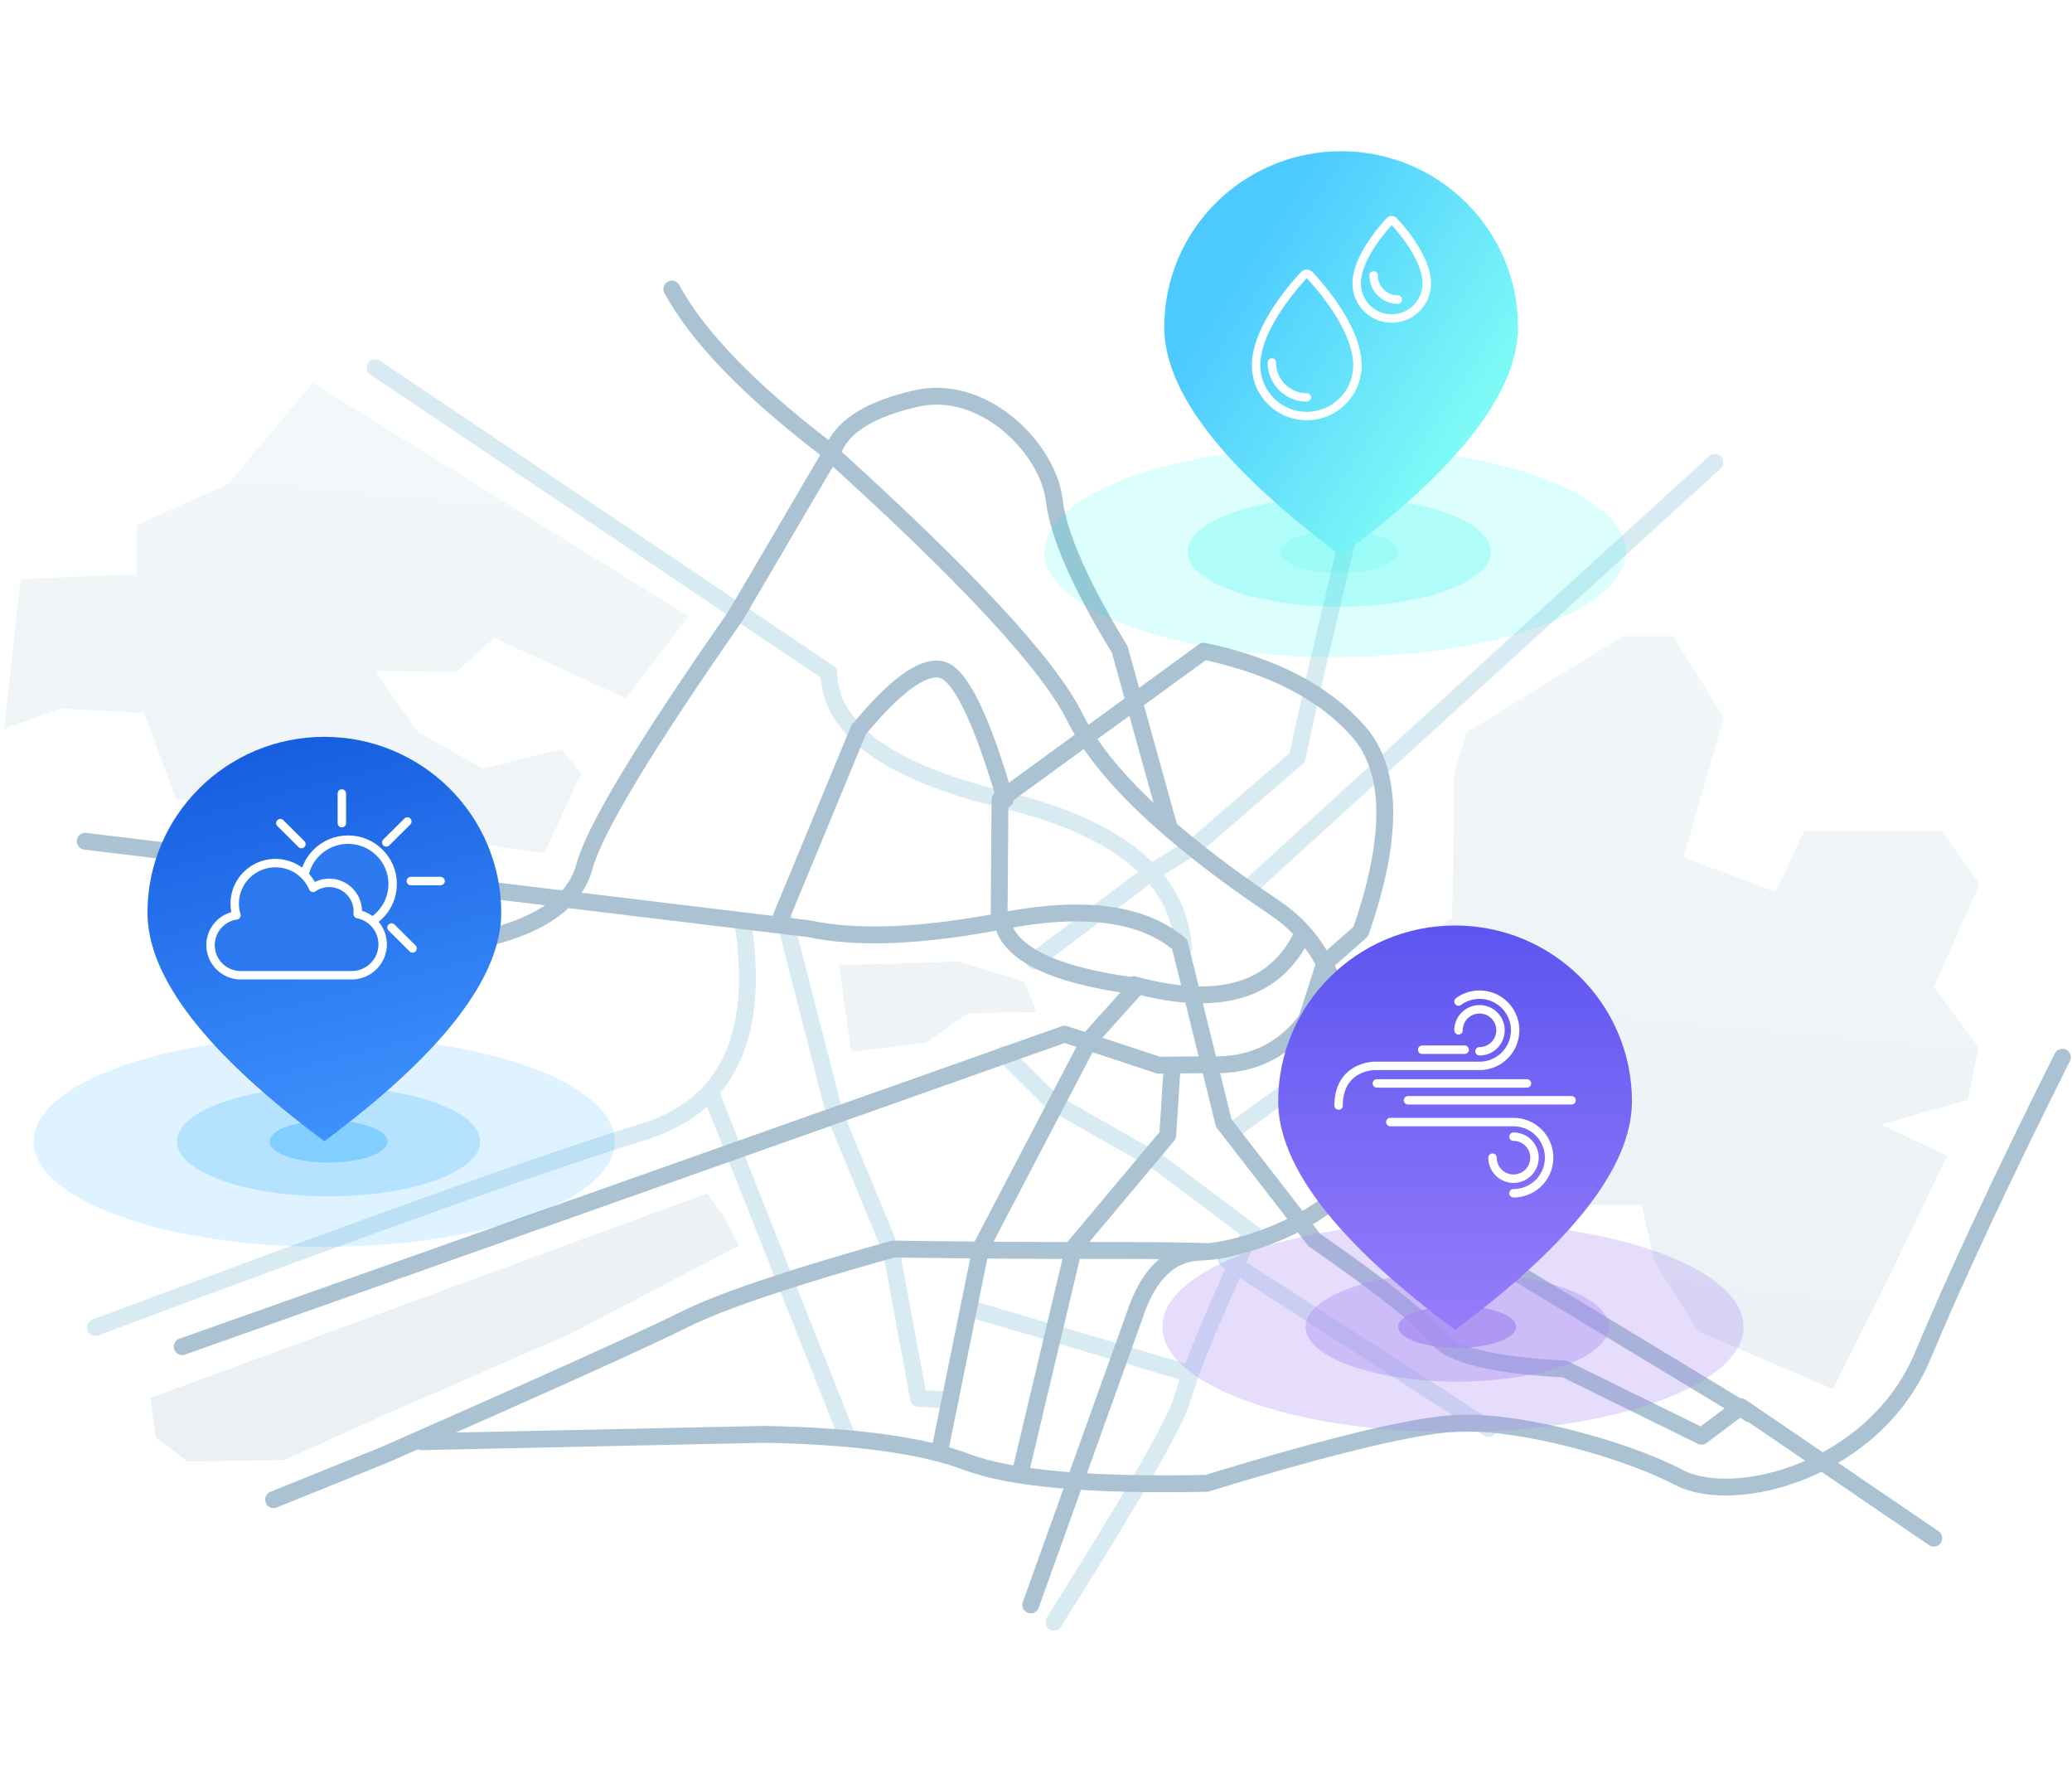 <svg width="246" height="210" xmlns="http://www.w3.org/2000/svg"><defs><linearGradient x1="50%" y1="0%" x2="33.968%" y2="92.527%" id="a"><stop stop-color="#F3F8FA" offset="0%"/><stop stop-color="#EAF0F4" offset="100%"/></linearGradient><linearGradient x1="72.687%" y1="100%" x2="50%" y2="0%" id="b"><stop stop-color="#4194FF" offset="0%"/><stop stop-color="#175FE1" offset="100%"/></linearGradient><linearGradient x1="32.233%" y1="13.176%" x2="100%" y2="63.69%" id="c"><stop stop-color="#4CC9FF" offset="0%"/><stop stop-color="#82FFF5" offset="100%"/></linearGradient><linearGradient x1="50%" y1="135.851%" x2="50%" y2="-19.194%" id="d"><stop stop-color="#AA8BFF" offset="0%"/><stop stop-color="#514DED" offset="100%"/></linearGradient></defs><g fill="none" fill-rule="evenodd"><path fill="#FFF" d="M0 0h246v210H0z"/><g stroke="#D8EAF2" stroke-width="2"><path d="M125.117 192.57c9.347-14.835 14.43-23.668 15.246-26.497.818-2.83 2.544-7.206 5.18-13.129l2.494-5.765M148.966 104.737l54.631-49.851M140.496 112.52c-.553-8.404-7.669-14.263-21.346-17.578-13.678-3.314-20.594-8.34-20.75-15.077L44.536 43.639M93.235 109.39l5.837 22.76 6.747 16.348 3.242 17.504 3.778.183M115.494 155.433l25.6 7.578" stroke-linecap="round" stroke-linejoin="round"/><path stroke-linecap="round" stroke-linejoin="round" d="M122.818 114.033l13.916-10.514 5.178-3.137 12.1-10.454 1.847-8.472 7.75-32.963M145.569 149.466l31.153 20.103M88.191 109.469c2.112 13.58-1.865 21.89-11.93 24.927-10.066 3.038-31.708 10.762-64.927 23.174M84.4 129.78l16.069 40.508M146.483 134.091l13.666-9.857"/><path d="M149.093 146.67l-11.67-8.762-11.444-6.512"/><path d="M119.261 125.156l6.176 6.138" stroke-linecap="round" stroke-linejoin="round"/></g><g stroke="#AAC2D1" stroke-width="2" stroke-linecap="round" stroke-linejoin="round"><path d="M50.033 171.137l40.765-.877c10.754.21 18.743 1.303 23.967 3.279s14.724 2.822 28.5 2.538c15.217-4.656 25.296-7.04 30.237-7.153 7.412-.168 19.317 3.064 25.871 6.473 6.555 3.41 23.202-.784 28.935-14.525 3.822-9.16 9.338-20.953 16.55-35.379M35.967 120.169l20.128-8.431c7.694-1.57 12.125-4.533 13.295-8.888 1.17-4.355 7.148-14.267 17.936-29.737L99.05 53.134c1.235-2.71 4.502-4.658 9.8-5.843 7.948-1.778 15.583 5.933 16.314 12.082.487 4.1 3.08 10.01 7.778 17.728l5.83 21.006"/><path d="M10.117 99.86l85.879 10.375c5.78 1.236 13.469.924 23.068-.934 9.599-1.858 16.597-.927 20.993 2.794l5.233 21.214 10.733 13.861c8.173 5.682 13.035 9.547 14.588 11.595 1.552 2.048 6.61 3.295 15.173 3.742l16.232 7.978 4.666-3.506 22.91 15.608M207.85 167.887L161.2 139.66"/><path d="M143.156 148.56c-2.72-.096-7.407-.139-14.06-.128-6.654.01-14.342-.045-23.066-.166-12.23 3.425-20.506 6.22-24.828 8.386-4.323 2.167-16.131 7.494-35.423 15.984l-13.299 5.376M21.633 159.85l104.755-37.094 11.175 3.686 6.063-.061c5.006.202 8.92-1.7 11.742-5.706"/><path d="M155.207 120.78l2.06-6.422 4.287-3.771c3.89-11.2 3.805-19.115-.256-23.746-4.06-4.63-10.188-7.811-18.383-9.54l-24.187 17.618-.11 14.49"/><path d="M111.624 171.958l4.844-23.871 12.95-24.766 5.593-6.24c-10.237-1.344-15.598-4.04-16.085-8.088M134.6 116.874c10.146 2.79 16.833.79 20.063-5.998M92.533 109.371l9.41-22.745c4.316-5.214 7.575-7.599 9.778-7.156 2.203.443 4.745 5.585 7.626 15.424M139.146 126.948l-.508 7.827-11.142 13.29-6.322 26.612"/><path d="M122.376 190.505l12.318-34.305c1.631-4.992 4.276-7.518 7.933-7.58 5.486-.092 18.716-5.137 19.075-11.884.24-4.497-.618-10.255-2.573-17.274-1.27-5.155-3.833-9.033-7.69-11.635-5.788-3.902-19.185-13.223-23.798-22.637-3.076-6.277-13.016-16.982-29.82-32.115-8.974-6.884-14.994-13.139-18.06-18.765"/></g><path fill="url(#a)" d="M37.117 11.437l44.65 27.73-7.483 9.724-15.607-7.162-4.51 4.04-9.616-.129 5.035 7.247 7.772 4.357 9.318-2.313 2.334 2.88-4.39 9.468-43.737-6.448-3.76-10.16-9.94-.579-6.685 2.413L2.45 34.747l13.77-.608v-5.824l10.845-4.858zM99.614 80.574l1.45 10.276 8.909-1.096 4.991-3.49 8.08-.128-1.379-3.599-7.96-2.397zM164.44 80.611v11.68h10.224l-1.264 4.553-4.755.263v6.602l10.51 5.316h15.75l1.496 6.68 5.226 8.344 15.975 6.815 5.83-11.545 7.738-16.123-7.842-3.715 10.296-2.928 1.27-6.228-5.292-7.184 5.428-12.211-4.544-6.313H214.22l-3.433 7.255-10.921-4.126 4.79-16.52-5.98-9.716h-6.012l-6.162 3.792-12.369 7.642-1.523 4.932v7.07l-.213 10.012zM83.974 107.652l2.184 3.103 1.565 3.106-20.035 10.467-21.999 9.593-11.955 5.391-11.497.161-3.748-2.837-.642-4.693z" transform="translate(0 34)"/><g transform="translate(4 123)" fill="#009FFF"><ellipse fill-opacity=".13" cx="34.5" cy="12.5" rx="34.5" ry="12.5"/><ellipse fill-opacity=".19" cx="35" cy="12.5" rx="18" ry="6.5"/><ellipse fill-opacity=".28" cx="35" cy="12.5" rx="7" ry="2.5"/></g><path d="M38.509 118.465c14-10.403 21-19.446 21-27.13 0-11.526-9.402-20.87-21-20.87s-21 9.344-21 20.87c0 7.684 7 16.727 21 27.13z" fill="url(#b)" transform="translate(0 17)"/><g stroke="#FFF" stroke-linecap="round" stroke-linejoin="round"><path d="M46.62 104.937c0 2.909-2.371 5.267-5.296 5.267-2.925 0-5.296-2.358-5.296-5.267 0-2.91 2.371-5.268 5.296-5.268 2.925 0 5.296 2.358 5.296 5.268" fill="#2D7AF0"/><path d="M42.465 108.504a3.385 3.385 0 0 0-3.378-3.702 3.39 3.39 0 0 0-1.92.594 4.842 4.842 0 0 0-4.46-2.94c-2.672 0-4.84 2.155-4.84 4.814 0 .482.074.947.206 1.386-1.737.251-3.073 1.736-3.073 3.534 0 1.974 1.61 3.575 3.594 3.575h13.152c2.035 0 3.685-1.641 3.685-3.666a3.671 3.671 0 0 0-2.966-3.595" fill="#2B78EF"/><path d="M40.587 97.708v-3.516M48.775 104.583h3.535M35.787 100.192l-2.5-2.486M48.983 112.583l-2.5-2.486M45.862 100l2.5-2.486"/></g><g transform="translate(124 53)" fill="#00F9E6"><ellipse fill-opacity=".14" cx="34.5" cy="12.5" rx="34.5" ry="12.5"/><ellipse fill-opacity=".2" cx="35" cy="12.5" rx="18" ry="6.5"/><ellipse fill-opacity=".12" cx="35" cy="12.5" rx="7" ry="2.5"/></g><path d="M159.229 48.951c14-10.403 21-19.446 21-27.13 0-11.526-9.402-20.87-21-20.87s-21 9.344-21 20.87c0 7.684 7 16.727 21 27.13z" fill="url(#c)" transform="translate(0 17)"/><g stroke="#FFF" stroke-linecap="round" stroke-linejoin="round"><path d="M154.801 32.66c.187-.2.506-.2.693 0 1.28 1.37 5.669 6.388 5.669 10.712a6.014 6.014 0 0 1-6.016 6.012 6.014 6.014 0 0 1-6.015-6.012c0-4.324 4.39-9.341 5.669-10.712M155.147 47.172a4.144 4.144 0 0 1-4.145-4.143M164.994 26.248a.327.327 0 0 1 .479 0c.885.948 3.917 4.415 3.917 7.403a4.155 4.155 0 0 1-4.156 4.155 4.155 4.155 0 0 1-4.157-4.155c0-2.988 3.033-6.455 3.917-7.403M165.952 35.559a2.864 2.864 0 0 1-2.864-2.863"/></g><g transform="translate(138 145)" fill="#A78DF2"><ellipse fill-opacity=".3" cx="34.5" cy="12.5" rx="34.5" ry="12.5"/><ellipse fill-opacity=".4" cx="35" cy="12.5" rx="18" ry="6.5"/><ellipse fill-opacity=".8" cx="35" cy="12.5" rx="7" ry="2.5"/></g><path d="M172.754 140.86c14-10.402 21-19.446 21-27.13 0-11.525-9.402-20.87-21-20.87s-21 9.345-21 20.87c0 7.684 7 16.728 21 27.13z" fill="url(#d)" transform="translate(0 17)"/><g stroke="#FFF" stroke-linecap="round" stroke-linejoin="round"><path d="M173.165 118.887a4.226 4.226 0 0 1 6.721 3.412 4.226 4.226 0 0 1-4.228 4.225h-12.525s-4.203.056-4.203 4.703M173.165 122.3a2.492 2.492 0 1 1 2.493 2.491M179.693 141.645a4.226 4.226 0 0 0 4.227-4.225 4.226 4.226 0 0 0-4.227-4.225h-14.627M177.2 137.42a2.492 2.492 0 1 0 2.493-2.492M173.892 124.605h-5.043M163.47 128.605h17.818M167.167 130.605h19.416"/></g></g></svg>